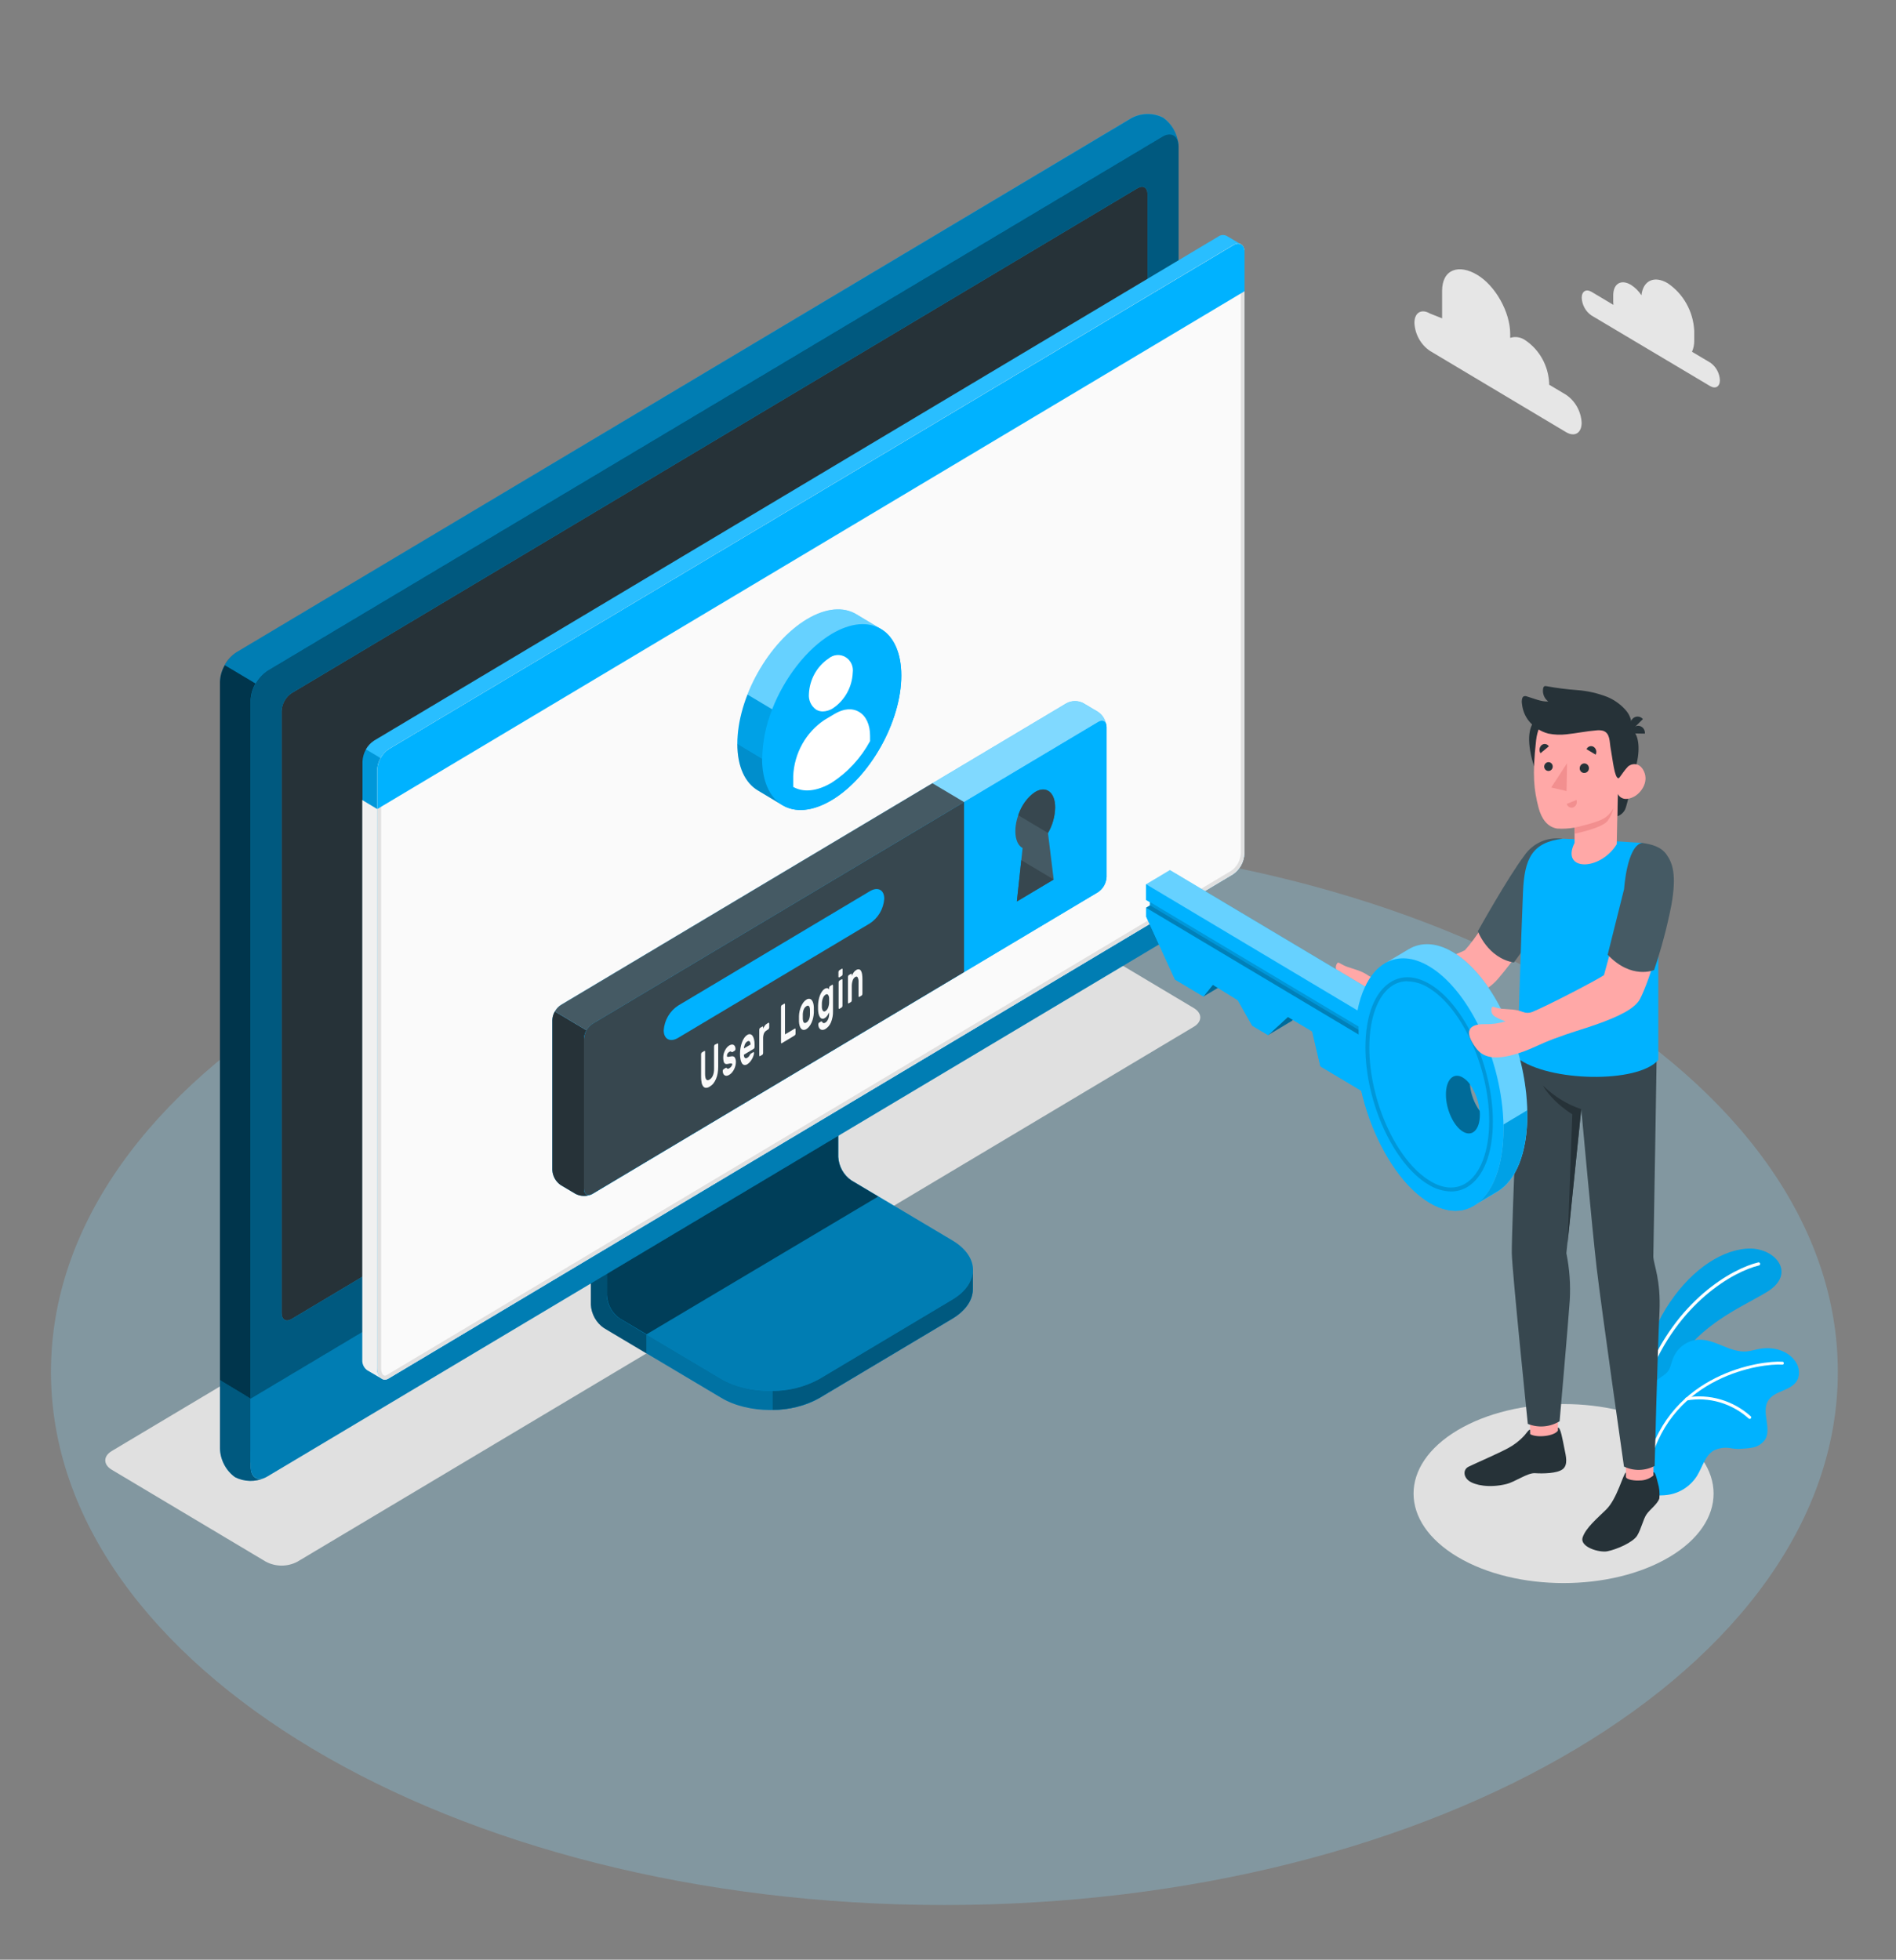 <svg width="628" height="649" viewBox="0 0 628 649" fill="none" xmlns="http://www.w3.org/2000/svg">
<rect x="0" y="0" width="628" height="649" fill="#808080" stroke="none"/>
<path d="M312.807 630.893C476.242 630.893 608.733 551.841 608.733 454.326C608.733 356.811 476.242 277.759 312.807 277.759C149.371 277.759 16.881 356.811 16.881 454.326C16.881 551.841 149.371 630.893 312.807 630.893Z" fill="#89D3F3" fill-opacity="0.28"/>
<path d="M482.756 515.592C463.351 504.013 463.351 485.244 482.756 473.666C502.161 462.088 533.624 462.088 553.029 473.666C572.434 485.244 572.434 504.013 553.029 515.592C533.624 527.17 502.161 527.17 482.756 515.592Z" fill="#E0E0E0"/>
<path d="M88.071 517.201L37.027 486.75C34.151 485.037 34.151 482.246 37.027 480.533L333.933 303.382C335.546 302.537 337.33 302.096 339.139 302.096C340.948 302.096 342.731 302.537 344.345 303.382L395.401 333.833C398.277 335.546 398.277 338.337 395.401 340.05L98.495 517.201C96.88 518.046 95.094 518.487 93.283 518.487C91.472 518.487 89.686 518.046 88.071 517.201Z" fill="#E0E0E0"/>
<path d="M271.547 462.919L315.432 436.699C319.953 433.999 322.214 430.469 322.214 426.925C322.214 423.382 322.214 420.617 322.214 420.617L276.697 394.086C275.425 393.236 274.367 392.087 273.607 390.734C272.847 389.38 272.408 387.86 272.326 386.298V330.367L195.71 376.134V432.039C195.798 433.6 196.24 435.118 196.999 436.471C197.758 437.823 198.814 438.973 200.081 439.827L238.816 462.88C247.834 468.318 262.504 468.318 271.547 462.919Z" fill="#00B2FF"/>
<g opacity="0.6">
<path opacity="0.6" d="M271.547 462.919L315.432 436.699C319.953 433.999 322.214 430.469 322.214 426.925C322.214 423.382 322.214 420.617 322.214 420.617L276.697 394.086C275.425 393.236 274.367 392.087 273.607 390.734C272.847 389.38 272.408 387.86 272.326 386.298V330.367L195.71 376.134V432.039C195.798 433.6 196.24 435.118 196.999 436.471C197.758 437.823 198.814 438.973 200.081 439.827L238.816 462.88C247.834 468.318 262.504 468.318 271.547 462.919Z" fill="black"/>
</g>
<path opacity="0.3" d="M214.085 441.943V448.225L200.043 439.853C198.776 439 197.721 437.85 196.964 436.497C196.207 435.144 195.769 433.626 195.685 432.065V376.134L210.28 367.425C210.581 371.254 210.908 375.213 211.222 379.107L200.96 385.207V428.885C201.041 430.448 201.48 431.968 202.24 433.322C202.999 434.676 204.059 435.824 205.331 436.673L214.085 441.943Z" fill="black"/>
<path d="M200.96 428.898C201.046 430.46 201.487 431.978 202.246 433.331C203.005 434.684 204.062 435.833 205.331 436.686L238.766 456.597C247.809 461.984 262.479 461.997 271.535 456.597L315.495 430.378C324.55 424.978 324.55 416.23 315.495 410.83L282.035 390.919C280.769 390.064 279.715 388.913 278.958 387.561C278.201 386.208 277.762 384.691 277.676 383.131V339.44L201.06 385.207L200.96 428.898Z" fill="#00B2FF"/>
<path opacity="0.3" d="M200.96 428.898C201.046 430.46 201.487 431.978 202.246 433.331C203.005 434.684 204.062 435.833 205.331 436.686L238.766 456.597C247.809 461.984 262.479 461.997 271.535 456.597L315.495 430.378C324.55 424.978 324.55 416.23 315.495 410.83L282.035 390.919C280.769 390.064 279.715 388.913 278.958 387.561C278.201 386.208 277.762 384.691 277.676 383.131V339.44L201.06 385.207L200.96 428.898Z" fill="black"/>
<path opacity="0.5" d="M290.89 396.253L281.985 390.945C280.719 390.09 279.665 388.939 278.908 387.587C278.151 386.234 277.712 384.717 277.626 383.157V339.44L201.01 385.207V428.898C201.097 430.46 201.537 431.978 202.296 433.331C203.056 434.684 204.112 435.833 205.381 436.686L214.173 441.878L290.89 396.253Z" fill="black"/>
<path d="M322.227 420.63V426.938C322.227 430.482 319.953 433.999 315.444 436.712L271.484 462.919C266.674 465.572 261.3 466.951 255.847 466.929V460.647C261.3 460.668 266.674 459.29 271.484 456.636L315.444 430.404C319.953 427.717 322.227 424.173 322.227 420.63Z" fill="#00B2FF"/>
<path opacity="0.5" d="M322.227 420.63V426.938C322.227 430.482 319.953 433.999 315.444 436.712L271.484 462.919C266.674 465.572 261.3 466.951 255.847 466.929V460.647C261.3 460.668 266.674 459.29 271.484 456.636L315.444 430.404C319.953 427.717 322.227 424.173 322.227 420.63Z" fill="black"/>
<path d="M77.872 483.193C79.528 484.02 81.349 484.433 83.188 484.399C85.028 484.366 86.833 483.886 88.46 482.999L384.876 306.146C386.465 305.075 387.788 303.632 388.737 301.934C389.687 300.236 390.235 298.33 390.34 296.372V48.558C390.283 46.653 389.791 44.789 388.905 43.117C388.019 41.446 386.763 40.015 385.24 38.94C383.586 38.112 381.766 37.7 379.928 37.736C378.091 37.772 376.287 38.256 374.665 39.148L78.249 216.052C76.665 217.13 75.35 218.58 74.411 220.283C73.473 221.986 72.937 223.894 72.848 225.852V473.627C72.904 475.517 73.388 477.366 74.26 479.027C75.132 480.689 76.37 482.115 77.872 483.193Z" fill="#00B2FF"/>
<path d="M88.498 482.986L384.914 306.133C386.505 305.064 387.83 303.622 388.779 301.923C389.729 300.224 390.276 298.318 390.377 296.359V48.558C390.377 44.963 387.928 43.496 384.914 45.3L88.498 222.153C86.908 223.223 85.584 224.666 84.635 226.364C83.686 228.063 83.137 229.968 83.034 231.927V479.728C83.034 483.323 85.483 484.79 88.498 482.986Z" fill="#00B2FF"/>
<path opacity="0.5" d="M88.498 482.986L384.914 306.133C386.505 305.064 387.83 303.622 388.779 301.923C389.729 300.224 390.276 298.318 390.377 296.359V48.558C390.377 44.963 387.928 43.496 384.914 45.3L88.498 222.153C86.908 223.223 85.584 224.666 84.635 226.364C83.686 228.063 83.137 229.968 83.034 231.927V479.728C83.034 483.323 85.483 484.79 88.498 482.986Z" fill="black"/>
<path d="M87.694 489.424C86.139 490.125 84.457 490.47 82.761 490.434C81.065 490.398 79.397 489.982 77.872 489.216C76.366 488.135 75.127 486.704 74.254 485.038C73.382 483.372 72.9 481.518 72.848 479.624V457.065L83.084 463.191V485.75C83.022 489.034 85.044 490.527 87.694 489.424Z" fill="#00B2FF"/>
<path opacity="0.5" d="M87.694 489.424C86.139 490.125 84.457 490.47 82.761 490.434C81.065 490.398 79.397 489.982 77.872 489.216C76.366 488.135 75.127 486.704 74.254 485.038C73.382 483.372 72.9 481.518 72.848 479.624V457.065L83.084 463.191V485.75C83.022 489.034 85.044 490.527 87.694 489.424Z" fill="black"/>
<path d="M83.022 463.191V485.751C83.022 489.346 85.534 490.8 88.485 489.008L384.901 312.156C386.484 311.09 387.803 309.655 388.752 307.966C389.7 306.278 390.253 304.383 390.365 302.434V279.771L83.022 463.191Z" fill="#00B2FF"/>
<path opacity="0.3" d="M83.034 463.139V485.751C83.034 489.346 85.546 490.8 88.498 489.008L384.914 312.156C386.494 311.088 387.811 309.653 388.757 307.964C389.704 306.276 390.254 304.382 390.365 302.434V279.771L83.034 463.139Z" fill="black"/>
<path d="M93.27 434.83V235.444C93.329 234.27 93.655 233.126 94.223 232.106C94.79 231.087 95.583 230.22 96.536 229.577L376.8 62.304C378.609 61.227 380.078 62.096 380.078 64.251V263.741C380.017 264.916 379.689 266.06 379.119 267.08C378.549 268.099 377.755 268.965 376.8 269.608L96.549 436.842C94.74 437.919 93.27 437.037 93.27 434.83Z" fill="#00B2FF"/>
<path d="M93.27 434.83V235.444C93.329 234.27 93.655 233.126 94.223 232.106C94.79 231.087 95.583 230.22 96.536 229.577L376.8 62.304C378.609 61.227 380.078 62.096 380.078 64.251V263.741C380.017 264.916 379.689 266.06 379.119 267.08C378.549 268.099 377.755 268.965 376.8 269.608L96.549 436.842C94.74 437.919 93.27 437.037 93.27 434.83Z" fill="#263238"/>
<path d="M236.693 378.665C235.201 379.668 233.959 381.021 233.069 382.613C232.179 384.206 231.664 385.993 231.569 387.829C231.569 391.204 233.867 392.58 236.693 390.893C238.187 389.889 239.429 388.534 240.32 386.939C241.211 385.344 241.724 383.555 241.818 381.716C241.818 378.341 239.519 376.978 236.693 378.665Z" fill="#00B2FF"/>
<path opacity="0.7" d="M84.642 226.345C83.668 228.036 83.112 229.948 83.022 231.914V463.191L72.848 457.065V225.852C72.914 223.88 73.467 221.959 74.456 220.271L84.642 226.345Z" fill="black"/>
<path opacity="0.3" d="M390.314 47.623C389.925 44.716 387.652 43.729 384.901 45.3L88.485 222.152C86.878 223.191 85.551 224.634 84.629 226.345L74.38 220.231C75.308 218.52 76.639 217.079 78.249 216.039L374.665 39.199C376.289 38.307 378.095 37.824 379.935 37.788C381.774 37.751 383.596 38.164 385.253 38.992C386.645 39.972 387.818 41.25 388.691 42.739C389.564 44.228 390.118 45.894 390.314 47.623Z" fill="black"/>
<path d="M406.303 78.126C405.863 77.898 405.371 77.798 404.88 77.837C404.388 77.876 403.917 78.052 403.515 78.347L123.829 245.322C122.725 246.076 121.809 247.089 121.155 248.277C120.5 249.465 120.125 250.796 120.061 252.162V450.328C120.022 450.997 120.15 451.665 120.434 452.268C120.718 452.87 121.148 453.387 121.681 453.768C122.297 454.118 125.587 456.091 126.567 456.636C126.914 456.819 127.301 456.903 127.689 456.88C128.078 456.857 128.453 456.728 128.778 456.506L408.401 289.532C409.505 288.777 410.421 287.765 411.075 286.576C411.73 285.388 412.105 284.057 412.169 282.691V83.5C412.225 82.997 412.144 82.487 411.936 82.029C411.727 81.57 411.399 81.181 410.988 80.904C410.36 80.476 407.007 78.555 406.303 78.126Z" fill="#00B2FF"/>
<path d="M128.715 248.126L408.414 81.216C410.524 79.918 412.182 80.982 412.182 83.5V282.691C412.117 284.057 411.743 285.388 411.088 286.577C410.433 287.765 409.517 288.777 408.414 289.532L128.715 456.506C126.605 457.804 124.947 455.715 124.947 453.197V254.966C125.013 253.601 125.389 252.27 126.043 251.082C126.698 249.894 127.613 248.882 128.715 248.126Z" fill="#FAFAFA"/>
<path d="M410.122 81.969C410.863 81.969 410.976 82.929 410.976 83.5V282.691C410.908 283.835 410.584 284.947 410.028 285.938C409.472 286.929 408.7 287.773 407.773 288.403L128.112 455.377C127.924 455.503 127.708 455.575 127.484 455.585C126.781 455.585 126.228 454.469 126.228 453.197V254.966C126.289 253.823 126.604 252.709 127.148 251.712C127.693 250.715 128.452 249.861 129.368 249.216L409.042 82.332C409.365 82.116 409.737 81.991 410.122 81.969ZM410.122 80.671C409.516 80.697 408.928 80.885 408.414 81.216L128.715 248.126C127.613 248.882 126.698 249.894 126.043 251.082C125.389 252.271 125.013 253.601 124.947 254.966V453.197C124.947 455.196 126.027 456.883 127.459 456.883C127.903 456.874 128.336 456.744 128.715 456.507L408.401 289.532C409.505 288.777 410.421 287.765 411.075 286.577C411.73 285.388 412.105 284.057 412.169 282.691V83.5C412.169 81.709 411.315 80.671 410.059 80.671H410.122Z" fill="#E0E0E0"/>
<path d="M121.606 453.768C122.021 453.988 124.997 455.741 126.303 456.52C125.834 456.117 125.463 455.608 125.219 455.031C124.974 454.454 124.864 453.826 124.897 453.197V267.907L119.998 264.948V450.328C119.958 450.996 120.084 451.663 120.366 452.266C120.648 452.868 121.075 453.385 121.606 453.768Z" fill="#F0F0F0"/>
<path d="M412.232 83.461C412.232 80.969 410.511 79.957 408.464 81.216L128.715 248.126C127.613 248.882 126.698 249.894 126.043 251.082C125.389 252.27 125.013 253.601 124.947 254.966V267.946L412.232 96.441V83.461Z" fill="#00B2FF"/>
<g opacity="0.4">
<path opacity="0.4" d="M408.414 81.216L128.715 248.113C127.593 248.844 126.668 249.858 126.027 251.059L121.167 248.139C121.806 246.98 122.723 246.01 123.829 245.322L403.515 78.347C403.916 78.05 404.387 77.871 404.878 77.83C405.369 77.789 405.862 77.887 406.304 78.114C406.982 78.555 410.16 80.411 410.976 80.865C410.554 80.704 410.099 80.651 409.653 80.712C409.206 80.773 408.781 80.946 408.414 81.216Z" fill="white"/>
</g>
<path opacity="0.15" d="M119.998 264.961V252.098C120.05 250.696 120.452 249.332 121.166 248.139L126.04 251.046C125.336 252.219 124.942 253.561 124.897 254.94V267.92L119.998 264.961Z" fill="black"/>
<path d="M353.25 232.887L185.737 332.833C184.923 333.379 184.245 334.117 183.758 334.985C183.271 335.853 182.99 336.828 182.937 337.83V387.466C182.99 388.468 183.271 389.443 183.758 390.311C184.245 391.18 184.923 391.917 185.737 392.463L190.623 395.371C191.492 395.825 192.451 396.061 193.424 396.061C194.397 396.061 195.357 395.825 196.225 395.371L363.713 295.425C364.527 294.876 365.206 294.136 365.692 293.265C366.179 292.395 366.46 291.418 366.513 290.414V240.766C366.46 239.764 366.179 238.789 365.692 237.921C365.205 237.052 364.527 236.315 363.713 235.769L358.814 232.861C357.95 232.415 356.996 232.184 356.029 232.189C355.063 232.193 354.111 232.433 353.25 232.887Z" fill="#00B2FF"/>
<path opacity="0.5" d="M366.513 240.325C366.312 238.832 365.144 238.287 363.738 239.13L196.225 339.076C195.399 339.607 194.72 340.349 194.253 341.231L183.765 334.975C184.235 334.107 184.909 333.375 185.725 332.846L353.25 232.9C354.116 232.445 355.073 232.208 356.045 232.208C357.016 232.208 357.973 232.445 358.839 232.9L363.738 235.808C364.484 236.313 365.118 236.978 365.597 237.757C366.076 238.536 366.388 239.411 366.513 240.325Z" fill="white"/>
<path d="M195.748 395.617C194.928 395.951 194.048 396.103 193.168 396.063C192.287 396.023 191.424 395.791 190.636 395.384L185.737 392.476C184.924 391.928 184.247 391.191 183.76 390.323C183.274 389.455 182.992 388.48 182.937 387.479V337.843C182.974 336.83 183.259 335.843 183.765 334.975L194.253 341.231C193.743 342.089 193.458 343.068 193.424 344.074V393.722C193.424 395.371 194.429 396.137 195.748 395.617Z" fill="#263238"/>
<path d="M196.225 339.076L363.738 239.13C365.283 238.209 366.539 238.949 366.539 240.792V290.44C366.485 291.444 366.204 292.421 365.717 293.291C365.231 294.162 364.553 294.902 363.738 295.451L196.25 395.397C194.705 396.318 193.449 395.565 193.449 393.722V344.087C193.5 343.085 193.777 342.11 194.259 341.24C194.741 340.369 195.415 339.628 196.225 339.076Z" fill="#00B2FF"/>
<path d="M308.838 259.392L185.75 332.846C184.934 333.375 184.261 334.107 183.791 334.975L194.278 341.231C194.745 340.349 195.424 339.607 196.25 339.076L319.338 265.636L308.838 259.392Z" fill="#455A64"/>
<path d="M319.313 265.636L196.225 339.076C195.41 339.626 194.732 340.365 194.245 341.236C193.759 342.106 193.477 343.083 193.424 344.087V393.709C193.424 395.552 194.68 396.305 196.225 395.384L319.313 321.943V265.636Z" fill="#37474F"/>
<path d="M224.611 333.028L288.127 295.139C290.752 293.569 292.887 294.685 292.887 297.631C292.769 299.286 292.276 300.889 291.447 302.31C290.617 303.731 289.476 304.929 288.114 305.809L224.611 343.71C221.986 345.281 219.838 344.165 219.838 341.218C219.956 339.562 220.45 337.958 221.279 336.535C222.108 335.112 223.249 333.911 224.611 333.028Z" fill="#00B2FF"/>
<path d="M237.623 345.579C237.635 345.566 237.649 345.555 237.665 345.547C237.682 345.539 237.699 345.536 237.717 345.536C237.735 345.536 237.752 345.539 237.769 345.547C237.785 345.555 237.799 345.566 237.811 345.579C237.867 345.668 237.894 345.773 237.887 345.878V353.264C237.887 353.977 237.829 354.689 237.711 355.392C237.607 356.035 237.43 356.662 237.183 357.261C236.958 357.81 236.662 358.326 236.304 358.793C235.951 359.227 235.525 359.591 235.048 359.87C234.674 360.122 234.238 360.257 233.792 360.26C233.622 360.246 233.456 360.196 233.304 360.113C233.153 360.031 233.02 359.917 232.913 359.78C232.637 359.398 232.456 358.952 232.385 358.482C232.265 357.853 232.21 357.214 232.222 356.573V349.175C232.222 349.045 232.247 348.917 232.297 348.798C232.328 348.691 232.395 348.599 232.486 348.539L233.277 348.059C233.303 348.034 233.336 348.02 233.371 348.02C233.406 348.02 233.44 348.034 233.465 348.059C233.523 348.146 233.55 348.252 233.541 348.357V355.652C233.531 356.053 233.569 356.454 233.654 356.846C233.688 357.097 233.793 357.331 233.955 357.521C234.012 357.591 234.083 357.646 234.164 357.682C234.245 357.718 234.332 357.734 234.42 357.729C234.635 357.714 234.842 357.643 235.023 357.521C235.246 357.383 235.449 357.213 235.626 357.015C235.822 356.781 235.983 356.519 236.103 356.236C236.245 355.903 236.35 355.555 236.417 355.198C236.49 354.769 236.524 354.335 236.517 353.9V346.592C236.521 346.461 236.551 346.333 236.605 346.215C236.636 346.108 236.703 346.016 236.794 345.956L237.623 345.579Z" fill="#FAFAFA"/>
<path d="M242.546 352.563C242.553 352.467 242.531 352.372 242.484 352.29C242.454 352.256 242.417 352.23 242.375 352.215C242.333 352.199 242.289 352.194 242.245 352.199C242.091 352.178 241.934 352.178 241.78 352.199L241.052 352.342C240.817 352.402 240.571 352.402 240.336 352.342C240.151 352.281 239.992 352.157 239.884 351.992C239.761 351.781 239.68 351.547 239.645 351.304C239.523 350.608 239.523 349.896 239.645 349.201C239.739 348.802 239.874 348.415 240.047 348.046C240.219 347.677 240.43 347.329 240.675 347.007C240.913 346.701 241.202 346.441 241.529 346.241C241.793 346.075 242.089 345.969 242.396 345.93C242.618 345.906 242.843 345.956 243.036 346.073C243.22 346.189 243.365 346.361 243.451 346.566C243.552 346.808 243.607 347.068 243.614 347.332C243.627 347.462 243.601 347.594 243.539 347.708C243.508 347.815 243.441 347.907 243.35 347.968L242.597 348.422C242.562 348.443 242.523 348.453 242.484 348.453C242.444 348.453 242.405 348.443 242.371 348.422L242.207 348.292C242.142 348.239 242.064 348.208 241.981 348.201C241.82 348.22 241.665 348.278 241.529 348.37C241.332 348.493 241.157 348.651 241.014 348.837C240.862 349.042 240.782 349.294 240.788 349.551C240.77 349.65 240.77 349.751 240.788 349.85C240.812 349.886 240.844 349.917 240.881 349.94C240.918 349.962 240.959 349.976 241.002 349.98C241.139 350.003 241.279 350.003 241.416 349.98L242.119 349.85C242.71 349.733 243.112 349.85 243.375 350.187C243.653 350.668 243.78 351.226 243.74 351.784C243.736 352.17 243.686 352.553 243.589 352.926C243.49 353.331 243.346 353.723 243.162 354.094C242.977 354.479 242.745 354.836 242.471 355.159C242.211 355.474 241.901 355.742 241.554 355.95C241.278 356.133 240.964 356.244 240.637 356.275C240.401 356.284 240.168 356.215 239.972 356.08C239.778 355.943 239.629 355.749 239.545 355.522C239.443 355.276 239.392 355.011 239.394 354.743C239.382 354.609 239.408 354.473 239.469 354.354C239.5 354.247 239.567 354.155 239.658 354.094L240.411 353.64C240.512 353.64 240.587 353.575 240.637 353.64L240.801 353.822C240.834 353.86 240.874 353.892 240.92 353.914C240.965 353.936 241.014 353.949 241.064 353.952C241.241 353.952 241.413 353.893 241.554 353.783C241.781 353.65 241.985 353.479 242.157 353.277C242.243 353.17 242.314 353.052 242.371 352.926C242.459 352.823 242.52 352.698 242.546 352.563Z" fill="#FAFAFA"/>
<path d="M245.109 349.045C245.106 348.371 245.161 347.698 245.272 347.033C245.377 346.408 245.541 345.795 245.762 345.203C245.946 344.673 246.2 344.17 246.515 343.71C246.779 343.315 247.121 342.983 247.52 342.737C247.811 342.535 248.166 342.456 248.512 342.516C248.819 342.59 249.088 342.78 249.266 343.048C249.502 343.4 249.669 343.798 249.756 344.217C249.876 344.761 249.935 345.319 249.932 345.878V346.683C249.936 346.818 249.905 346.952 249.844 347.072C249.813 347.179 249.746 347.271 249.655 347.332L246.39 349.292C246.382 349.52 246.412 349.748 246.478 349.967C246.526 350.114 246.613 350.244 246.729 350.343C246.832 350.428 246.962 350.469 247.093 350.46C247.245 350.441 247.391 350.388 247.52 350.304C247.71 350.198 247.88 350.057 248.022 349.889C248.151 349.739 248.261 349.574 248.349 349.396C248.403 349.293 248.461 349.193 248.525 349.097C248.579 349.031 248.642 348.974 248.713 348.928L249.492 348.461C249.519 348.439 249.552 348.427 249.586 348.427C249.62 348.427 249.654 348.439 249.68 348.461C249.713 348.502 249.737 348.55 249.75 348.602C249.763 348.653 249.765 348.707 249.756 348.76C249.742 349.013 249.691 349.262 249.605 349.499C249.497 349.859 249.354 350.207 249.178 350.538C248.981 350.918 248.746 351.275 248.475 351.602C248.204 351.937 247.882 352.222 247.52 352.446C247.223 352.647 246.868 352.734 246.515 352.692C246.206 352.616 245.937 352.421 245.762 352.147C245.514 351.754 245.348 351.312 245.272 350.849C245.158 350.255 245.103 349.651 245.109 349.045ZM247.52 344.904C247.327 345.012 247.16 345.163 247.03 345.346C246.891 345.528 246.777 345.728 246.691 345.943C246.603 346.157 246.532 346.379 246.478 346.605C246.433 346.81 246.404 347.018 246.39 347.228L248.6 345.93C248.587 345.751 248.562 345.573 248.525 345.398C248.506 345.241 248.445 345.093 248.349 344.969C248.311 344.913 248.263 344.866 248.207 344.83C248.151 344.794 248.088 344.771 248.022 344.762C247.844 344.746 247.666 344.797 247.52 344.904Z" fill="#FAFAFA"/>
<path d="M253.875 341.283C253.495 341.508 253.195 341.854 253.021 342.27C252.826 342.817 252.736 343.399 252.758 343.983V348.669C252.759 348.803 252.734 348.935 252.682 349.058C252.651 349.165 252.585 349.257 252.494 349.318L251.753 349.759C251.741 349.773 251.726 349.784 251.71 349.791C251.694 349.799 251.676 349.803 251.659 349.803C251.641 349.803 251.623 349.799 251.607 349.791C251.591 349.784 251.576 349.773 251.564 349.759C251.508 349.671 251.482 349.566 251.489 349.46V341.062C251.49 340.929 251.515 340.797 251.564 340.673C251.599 340.568 251.665 340.478 251.753 340.413L252.494 339.972C252.519 339.947 252.553 339.934 252.588 339.934C252.623 339.934 252.657 339.947 252.682 339.972C252.74 340.054 252.767 340.156 252.758 340.258V340.673C252.907 340.325 253.092 339.994 253.31 339.687C253.509 339.402 253.766 339.167 254.064 338.999L254.516 338.726C254.539 338.702 254.571 338.689 254.604 338.689C254.637 338.689 254.668 338.702 254.692 338.726C254.752 338.813 254.783 338.918 254.78 339.025V340.206C254.778 340.341 254.748 340.473 254.692 340.595C254.66 340.698 254.599 340.789 254.516 340.855L253.875 341.283Z" fill="#FAFAFA"/>
<path d="M263.245 340.66C263.257 340.646 263.271 340.635 263.288 340.628C263.304 340.62 263.321 340.616 263.339 340.616C263.357 340.616 263.375 340.62 263.391 340.628C263.407 340.635 263.422 340.646 263.433 340.66C263.49 340.748 263.516 340.853 263.509 340.959V342.257C263.508 342.39 263.483 342.522 263.433 342.646C263.39 342.742 263.326 342.827 263.245 342.893L258.95 345.489C258.924 345.513 258.89 345.527 258.855 345.527C258.82 345.527 258.787 345.513 258.761 345.489C258.705 345.405 258.678 345.304 258.686 345.203V333.521C258.686 333.387 258.712 333.255 258.761 333.132C258.796 333.03 258.862 332.944 258.95 332.885L259.741 332.405C259.766 332.38 259.8 332.366 259.835 332.366C259.87 332.366 259.904 332.38 259.929 332.405C259.985 332.488 260.012 332.589 260.005 332.69V342.568L263.245 340.66Z" fill="#FAFAFA"/>
<path d="M267.101 331.055C267.384 330.853 267.725 330.756 268.068 330.782C268.362 330.806 268.637 330.946 268.834 331.172C269.069 331.45 269.24 331.778 269.337 332.132C269.471 332.592 269.547 333.067 269.563 333.547C269.563 333.651 269.563 333.794 269.563 333.962V334.962C269.563 335.118 269.563 335.26 269.563 335.377C269.538 335.941 269.462 336.502 269.337 337.052C269.221 337.587 269.052 338.109 268.834 338.609C268.635 339.075 268.378 339.511 268.068 339.907C267.803 340.266 267.475 340.57 267.101 340.803C266.811 340.998 266.468 341.093 266.122 341.075C265.831 341.049 265.562 340.91 265.368 340.686C265.127 340.418 264.954 340.092 264.865 339.738C264.731 339.279 264.655 338.803 264.639 338.324C264.639 338.22 264.639 338.09 264.639 337.921V336.922C264.639 336.753 264.639 336.61 264.639 336.506C264.654 335.938 264.726 335.372 264.853 334.819C264.975 334.28 265.148 333.754 265.368 333.248C265.567 332.786 265.82 332.35 266.122 331.95C266.388 331.588 266.721 331.284 267.101 331.055ZM268.282 334.404C268.281 334.116 268.235 333.831 268.144 333.56C268.097 333.395 268 333.249 267.867 333.145C267.76 333.07 267.631 333.038 267.503 333.054C267.36 333.082 267.223 333.139 267.101 333.223C266.954 333.306 266.818 333.411 266.699 333.534C266.555 333.689 266.433 333.864 266.335 334.053C266.209 334.289 266.116 334.543 266.059 334.806C265.976 335.138 265.926 335.477 265.908 335.819C265.908 335.922 265.908 336.039 265.908 336.182V337.104C265.908 337.246 265.908 337.363 265.908 337.441C265.92 337.728 265.97 338.012 266.059 338.285C266.105 338.451 266.202 338.596 266.335 338.7C266.387 338.738 266.447 338.765 266.509 338.778C266.572 338.792 266.637 338.792 266.699 338.778C266.842 338.753 266.978 338.7 267.101 338.622C267.247 338.535 267.382 338.431 267.503 338.311C267.643 338.153 267.765 337.978 267.867 337.791C267.988 337.553 268.081 337.3 268.144 337.039C268.226 336.707 268.272 336.368 268.282 336.026C268.289 335.905 268.289 335.784 268.282 335.663V334.754C268.289 334.637 268.289 334.52 268.282 334.404Z" fill="#FAFAFA"/>
<path d="M273.406 338.648C273.567 338.547 273.711 338.42 273.833 338.272C273.985 338.089 274.115 337.888 274.223 337.675C274.347 337.414 274.444 337.14 274.512 336.857C274.589 336.539 274.627 336.212 274.625 335.883V335.221C274.625 335.351 274.499 335.507 274.411 335.689C274.325 335.879 274.224 336.061 274.11 336.234C273.978 336.416 273.836 336.59 273.683 336.753C273.525 336.924 273.343 337.068 273.142 337.181C273.013 337.272 272.868 337.335 272.715 337.367C272.561 337.398 272.404 337.397 272.251 337.363C271.972 337.273 271.732 337.085 271.572 336.831C271.368 336.496 271.219 336.127 271.133 335.741C271.026 335.25 270.967 334.75 270.957 334.248C270.957 334.079 270.957 333.872 270.957 333.625C270.957 333.378 270.957 333.171 270.957 332.989C270.973 332.418 271.032 331.85 271.133 331.289C271.236 330.736 271.383 330.193 271.572 329.666C271.75 329.208 271.978 328.773 272.251 328.368C272.482 328.01 272.787 327.709 273.142 327.485C273.31 327.382 273.492 327.307 273.683 327.265C273.824 327.238 273.968 327.238 274.11 327.265C274.221 327.297 274.324 327.355 274.411 327.433C274.491 327.497 274.563 327.571 274.625 327.654V327.239C274.625 327.105 274.651 326.973 274.7 326.849C274.735 326.748 274.801 326.662 274.888 326.603L275.629 326.148C275.655 326.124 275.689 326.11 275.724 326.11C275.759 326.11 275.792 326.124 275.818 326.148C275.878 326.235 275.909 326.34 275.906 326.447V334.884C275.94 336.148 275.713 337.404 275.24 338.57C274.869 339.487 274.227 340.26 273.406 340.777C273.126 340.957 272.806 341.059 272.477 341.075C272.216 341.092 271.957 341.024 271.736 340.881C271.523 340.716 271.351 340.503 271.233 340.258C271.111 339.962 271.043 339.645 271.032 339.323C271.021 339.189 271.047 339.053 271.108 338.934C271.139 338.827 271.205 338.735 271.296 338.674L271.962 338.285C271.977 338.268 271.996 338.254 272.016 338.245C272.037 338.236 272.059 338.231 272.081 338.231C272.104 338.231 272.126 338.236 272.146 338.245C272.167 338.254 272.185 338.268 272.2 338.285C272.262 338.352 272.317 338.426 272.364 338.505C272.44 338.645 272.567 338.747 272.715 338.791C272.866 338.908 273.092 338.778 273.406 338.648ZM272.226 332.353C272.226 332.699 272.226 333.036 272.226 333.365C272.19 333.884 272.332 334.399 272.628 334.819C272.739 334.919 272.882 334.973 273.029 334.973C273.177 334.973 273.32 334.919 273.431 334.819C273.796 334.574 274.08 334.221 274.248 333.807C274.476 333.265 274.604 332.684 274.625 332.093C274.625 331.899 274.625 331.665 274.625 331.392C274.625 331.12 274.625 330.886 274.625 330.717C274.65 330.252 274.517 329.793 274.248 329.419C274.136 329.314 273.991 329.255 273.84 329.255C273.688 329.255 273.543 329.314 273.431 329.419C273.074 329.663 272.794 330.011 272.628 330.419C272.37 331.029 272.233 331.687 272.226 332.353Z" fill="#FAFAFA"/>
<path d="M278.832 320.827C278.857 320.805 278.888 320.794 278.92 320.794C278.952 320.794 278.983 320.805 279.008 320.827C279.074 320.911 279.105 321.018 279.096 321.125V322.54C279.097 322.675 279.067 322.809 279.008 322.929C278.973 323.027 278.912 323.112 278.832 323.176L277.991 323.682C277.979 323.696 277.964 323.707 277.948 323.715C277.932 323.722 277.914 323.726 277.896 323.726C277.879 323.726 277.861 323.722 277.845 323.715C277.828 323.707 277.814 323.696 277.802 323.682C277.769 323.643 277.745 323.598 277.73 323.549C277.714 323.5 277.709 323.448 277.714 323.397V321.982C277.713 321.847 277.744 321.713 277.802 321.592C277.837 321.491 277.903 321.405 277.991 321.346L278.832 320.827ZM279.046 333.015C279.046 333.144 279.02 333.272 278.97 333.391C278.93 333.493 278.865 333.583 278.782 333.651L278.028 334.092C278.018 334.106 278.004 334.117 277.989 334.124C277.974 334.132 277.957 334.135 277.94 334.135C277.923 334.135 277.907 334.132 277.892 334.124C277.876 334.117 277.863 334.106 277.852 334.092C277.787 334.008 277.755 333.901 277.765 333.794V325.396C277.764 325.26 277.794 325.127 277.852 325.006C277.888 324.905 277.949 324.816 278.028 324.747L278.782 324.305C278.807 324.281 278.841 324.267 278.876 324.267C278.911 324.267 278.945 324.281 278.97 324.305C279.026 324.389 279.053 324.489 279.046 324.591V333.015Z" fill="#FAFAFA"/>
<path d="M285.652 329.056C285.652 329.189 285.626 329.322 285.577 329.445C285.542 329.547 285.476 329.633 285.389 329.692L284.635 330.146C284.611 330.17 284.58 330.183 284.547 330.183C284.514 330.183 284.483 330.17 284.459 330.146C284.393 330.062 284.362 329.955 284.371 329.848V325.279C284.41 324.739 284.315 324.199 284.095 323.708C283.919 323.384 283.643 323.332 283.253 323.565C282.865 323.835 282.577 324.233 282.437 324.695C282.227 325.307 282.125 325.953 282.135 326.603V331.185C282.135 331.318 282.109 331.45 282.06 331.574C282.029 331.681 281.963 331.773 281.872 331.834L281.131 332.275C281.119 332.289 281.104 332.3 281.088 332.307C281.072 332.315 281.054 332.319 281.036 332.319C281.019 332.319 281.001 332.315 280.985 332.307C280.969 332.3 280.954 332.289 280.942 332.275C280.884 332.193 280.857 332.091 280.867 331.989V323.591C280.865 323.457 280.891 323.325 280.942 323.202C280.973 323.095 281.04 323.003 281.131 322.942L281.872 322.501C281.884 322.487 281.898 322.476 281.914 322.469C281.93 322.461 281.948 322.457 281.966 322.457C281.984 322.457 282.001 322.461 282.018 322.469C282.034 322.476 282.048 322.487 282.06 322.501C282.116 322.589 282.143 322.694 282.135 322.8V323.202C282.301 322.806 282.503 322.428 282.738 322.073C282.945 321.745 283.225 321.473 283.555 321.281C283.841 321.065 284.196 320.972 284.547 321.021C284.686 321.057 284.816 321.124 284.929 321.215C285.041 321.307 285.134 321.422 285.2 321.553C285.382 321.905 285.502 322.287 285.552 322.683C285.619 323.199 285.652 323.719 285.652 324.24V329.056Z" fill="#FAFAFA"/>
<path d="M349.005 291.271L336.809 298.54L338.706 280.861C337.236 280.056 336.307 278.096 336.307 275.28C336.307 270.256 339.271 264.428 342.913 262.3C346.556 260.171 349.507 262.43 349.507 267.492C349.432 270.47 348.609 273.377 347.121 275.929L349.005 291.271Z" fill="#455A64"/>
<path d="M349.017 291.271L338.279 284.872L336.809 298.553L349.017 291.271Z" fill="#37474F"/>
<path d="M342.888 262.261C340.232 264.115 338.252 266.833 337.261 269.984L347.096 275.851C348.584 273.299 349.407 270.392 349.482 267.414C349.507 262.391 346.556 260.093 342.888 262.261Z" fill="#37474F"/>
<path d="M283.605 203.397C279.422 200.904 273.657 201.255 267.277 205.058C254.541 212.664 244.217 231.135 244.217 246.334C244.217 253.967 246.829 259.314 251.024 261.781L259.151 266.661C263.321 269.153 269.086 268.79 275.479 264.987C288.214 257.393 298.539 238.91 298.539 223.71C298.539 216.117 295.951 210.73 291.781 208.303" fill="#00B2FF"/>
<path d="M275.466 209.951C262.73 217.558 252.406 236.041 252.406 251.228C252.406 266.414 262.73 272.593 275.466 264.987C288.202 257.38 298.539 238.91 298.526 223.71C298.514 208.511 288.189 202.358 275.466 209.951Z" fill="#00B2FF"/>
<path d="M288.189 243.673V245.413C285.138 251.041 280.762 255.782 275.466 259.198C270.505 262.144 266.021 262.468 262.73 260.586V257.004C262.899 253.277 263.928 249.645 265.733 246.414C267.538 243.182 270.066 240.444 273.105 238.43L276.458 236.431C279.422 234.665 282.311 234.432 284.572 235.795C286.833 237.157 288.189 240.026 288.189 243.673Z" fill="#00B2FF"/>
<path opacity="0.4" d="M283.605 203.397L291.769 208.303C287.599 205.798 281.834 206.148 275.441 209.951C267.101 214.936 259.791 224.58 255.747 234.912L247.57 230.018C251.627 219.634 258.874 210.042 267.264 205.058C273.67 201.268 279.435 200.904 283.605 203.397Z" fill="white"/>
<path opacity="0.2" d="M258.862 266.466L251.037 261.781C246.842 259.314 244.229 253.993 244.229 246.334L252.406 251.241C252.456 258.639 254.868 263.909 258.862 266.466Z" fill="black"/>
<path opacity="0.1" d="M247.595 230.018L255.772 234.912C253.677 240.085 252.552 245.621 252.456 251.228L244.28 246.321C244.38 240.72 245.505 235.188 247.595 230.018Z" fill="black"/>
<path d="M272.552 235.613C271.773 235.622 271.006 235.416 270.329 235.016C269.514 234.454 268.86 233.675 268.438 232.761C268.016 231.847 267.84 230.832 267.93 229.824C268.037 227.459 268.69 225.155 269.835 223.104C270.98 221.054 272.584 219.317 274.512 218.038C275.286 217.399 276.229 217.016 277.217 216.94C278.206 216.864 279.193 217.098 280.051 217.611C280.908 218.125 281.596 218.893 282.024 219.817C282.452 220.741 282.6 221.776 282.45 222.789C282.341 225.153 281.687 227.456 280.542 229.507C279.397 231.557 277.795 233.294 275.868 234.575C274.871 235.218 273.727 235.576 272.552 235.613Z" fill="white"/>
<path d="M284.572 235.782C282.311 234.419 279.422 234.652 276.458 236.418L273.105 238.417C270.064 240.433 267.536 243.173 265.731 246.407C263.926 249.641 262.897 253.274 262.73 257.004V260.599C266.021 262.481 270.505 262.157 275.466 259.211C280.762 255.795 285.138 251.054 288.189 245.426V243.686C288.189 240.026 286.883 237.158 284.572 235.782Z" fill="white"/>
<path d="M542.78 460.336C542.78 460.336 544.451 445.175 551.748 433.402C559.045 421.629 569.068 414.296 578.426 413.53C587.783 412.764 595.344 421.668 585.334 427.808C575.323 433.947 557.538 440.152 549.349 462.997L542.78 460.336Z" fill="#00B2FF"/>
<path opacity="0.1" d="M542.78 460.336C542.78 460.336 544.451 445.175 551.748 433.402C559.045 421.629 569.068 414.296 578.426 413.53C587.783 412.764 595.344 421.668 585.334 427.808C575.323 433.947 557.538 440.152 549.349 462.997L542.78 460.336Z" fill="black"/>
<path d="M545.531 456.39H545.43C545.307 456.338 545.209 456.238 545.157 456.111C545.106 455.985 545.104 455.842 545.154 455.715C555.026 430.599 573.816 420.098 582.382 418.073C582.446 418.058 582.513 418.055 582.578 418.067C582.643 418.078 582.705 418.102 582.761 418.139C582.817 418.175 582.866 418.222 582.904 418.277C582.943 418.333 582.97 418.396 582.985 418.462C583 418.529 583.002 418.598 582.991 418.665C582.98 418.732 582.956 418.797 582.921 418.854C582.886 418.912 582.841 418.962 582.787 419.002C582.733 419.042 582.672 419.07 582.608 419.085C574.218 421.084 555.792 431.39 546.084 456.117C546.035 456.221 545.954 456.304 545.854 456.354C545.753 456.403 545.639 456.416 545.531 456.39Z" fill="white"/>
<path d="M595.495 456.688C594.653 458.661 592.568 459.7 590.634 460.505C588.7 461.309 586.59 462.179 585.535 464.048C583.424 467.812 586.891 473.134 584.63 476.781C584.098 477.516 583.427 478.131 582.659 478.591C581.891 479.05 581.04 479.344 580.159 479.455C578.714 479.728 577.245 479.728 575.788 479.858C575.09 479.848 574.394 479.792 573.703 479.689C571.673 479.221 569.551 479.453 567.662 480.351C564.76 482.038 563.894 485.816 562.11 488.736C561.02 490.456 559.584 491.912 557.9 493.005C556.216 494.098 554.323 494.803 552.351 495.07C551.095 495.239 548.583 495.486 547.327 494.72C547.229 494.67 547.136 494.609 547.051 494.538C546.862 494.33 546.636 494.058 546.536 493.915C546.529 493.885 546.529 493.854 546.536 493.824C546.021 491.864 546.862 489.839 546.9 487.814V487.451C546.812 485.102 546.749 482.765 546.699 480.429C546.59 476.102 546.548 471.776 546.573 467.449C546.573 464.645 546.272 461.582 547.427 458.947C548.683 456.039 551.849 455.975 553.042 453.132C553.519 451.99 553.77 450.783 554.235 449.627C554.953 447.948 556.104 446.504 557.561 445.454C559.018 444.403 560.726 443.786 562.499 443.669C568.013 443.384 572.949 447.992 578.463 447.563C579.883 447.447 581.277 446.992 582.683 446.733C587.142 445.863 592.304 447.174 594.816 451.081C595.368 451.886 595.718 452.819 595.836 453.797C595.955 454.775 595.837 455.768 595.495 456.688Z" fill="#00B2FF"/>
<path d="M545.983 484.829C545.864 484.793 545.764 484.71 545.703 484.599C545.642 484.487 545.625 484.356 545.656 484.232C553.268 454.715 583.337 450.484 590.408 450.977C590.47 450.98 590.531 450.997 590.587 451.025C590.643 451.053 590.693 451.092 590.734 451.141C590.775 451.189 590.806 451.245 590.826 451.307C590.845 451.368 590.853 451.432 590.847 451.496C590.835 451.623 590.775 451.739 590.682 451.821C590.588 451.903 590.468 451.945 590.345 451.938C583.45 451.431 554.009 455.598 546.561 484.492C546.526 484.614 546.446 484.718 546.338 484.781C546.23 484.844 546.103 484.861 545.983 484.829Z" fill="white"/>
<path d="M579.43 469.876C579.335 469.862 579.247 469.817 579.179 469.746C576.399 467.256 573.122 465.432 569.581 464.402C566.04 463.372 562.322 463.162 558.694 463.788C558.572 463.8 558.449 463.764 558.352 463.687C558.254 463.61 558.188 463.498 558.166 463.373C558.148 463.246 558.179 463.116 558.251 463.012C558.324 462.908 558.433 462.837 558.556 462.815C562.34 462.164 566.217 462.386 569.908 463.466C573.6 464.545 577.014 466.455 579.908 469.058C579.952 469.103 579.987 469.157 580.012 469.216C580.036 469.275 580.048 469.338 580.048 469.402C580.048 469.466 580.036 469.53 580.012 469.589C579.987 469.648 579.952 469.702 579.908 469.746C579.851 469.816 579.774 469.866 579.689 469.89C579.604 469.913 579.513 469.908 579.43 469.876Z" fill="white"/>
<path d="M473.663 103.84L477.657 105.424V96.338C477.657 89.121 483.221 87.394 489.262 91.003C495.316 94.611 500.215 103.373 500.215 110.59V111.888C501.057 111.622 501.946 111.556 502.816 111.695C503.686 111.835 504.514 112.176 505.239 112.692C507.533 114.238 509.441 116.322 510.81 118.773C512.178 121.225 512.967 123.975 513.114 126.802V127.399L518.69 130.722C520.199 131.739 521.455 133.11 522.356 134.722C523.257 136.334 523.778 138.143 523.878 140.002C523.878 143.429 521.554 144.818 518.69 143.105L473.663 116.223C472.153 115.208 470.897 113.837 469.998 112.224C469.098 110.611 468.581 108.801 468.488 106.942C468.488 103.529 470.787 102.14 473.663 103.84Z" fill="#E6E6E6"/>
<path d="M527.156 96.649L534.403 100.971C534.363 100.644 534.342 100.315 534.34 99.985V97.817C534.34 93.923 536.953 92.392 540.193 94.326C541.586 95.207 542.777 96.389 543.685 97.791C544.212 92.937 547.905 91.133 552.376 93.793C554.932 95.512 557.059 97.828 558.587 100.554C560.114 103.281 560.999 106.341 561.168 109.486V112.731C561.201 114.028 560.947 115.315 560.427 116.495L566.456 120.078C567.396 120.722 568.176 121.585 568.734 122.597C569.293 123.609 569.614 124.742 569.672 125.906C569.672 128.048 568.215 128.917 566.418 127.853L527.156 104.489C526.206 103.85 525.416 102.987 524.851 101.972C524.286 100.957 523.961 99.818 523.903 98.648C523.903 96.454 525.36 95.585 527.156 96.649Z" fill="#E6E6E6"/>
<path d="M499.097 293.647C493.821 302.862 488.747 310.871 485.18 314.713C478.41 317.958 462.509 322.968 456.292 323.799C455.2 323.943 454.094 323.676 453.177 323.046C450.728 321.385 448.831 321.112 446.257 320.191C444.235 319.477 443.38 318.477 443.004 318.893C442.614 319.364 442.419 319.974 442.459 320.592C442.499 321.211 442.771 321.789 443.217 322.203C444.183 323.151 445.254 323.979 446.407 324.669C443.65 325.376 440.773 325.429 437.992 324.825C432.604 323.358 430.067 326.032 433.709 332.08C434.965 334.235 440.14 337.701 450.54 336.766C454.25 336.559 457.945 336.126 461.605 335.468C471.578 333.262 482.668 331.133 489.488 328.978C492.025 327.947 494.296 326.321 496.12 324.227C507.587 310.715 511.393 301.084 516.417 292.336L515.99 278.058C507.851 277.772 503.505 285.936 499.097 293.647Z" fill="#FFA8A7"/>
<path d="M517.384 277.772C515.024 277.429 512.618 277.76 510.427 278.727C508.235 279.695 506.341 281.263 504.95 283.263C499.373 290.648 489.501 308.379 489.501 308.379C489.501 308.379 492.729 317.27 501.445 318.763L515.45 299.215C515.45 299.215 522.081 285.638 517.384 277.772Z" fill="#455A64"/>
<path d="M547.666 477.067H538.535V493.889H547.666V477.067Z" fill="#FFA8A7"/>
<path d="M516.015 476.171L506.896 476.509L506.432 458.7L516.015 458.363V476.171Z" fill="#FFA8A7"/>
<path d="M548.947 331.444C548.947 340.816 547.616 416.321 547.616 416.321C547.817 419.02 550.128 424.005 549.663 434.376C548.972 448.459 548.055 485.478 548.055 485.478C546.488 486.307 544.759 486.756 542.998 486.792C541.238 486.828 539.492 486.45 537.894 485.686C537.894 485.686 530.484 433.766 528.851 419.864C527.419 407.676 523.752 367.334 523.752 367.334L518.816 415.023C519.862 420.139 520.242 425.378 519.946 430.599C519.519 437.089 516.58 470.681 516.58 470.681C515.003 471.642 513.234 472.221 511.408 472.371C509.582 472.522 507.747 472.241 506.042 471.55C506.042 471.55 500.842 420.928 500.742 414.984C500.616 408.234 503.781 331.366 503.781 331.366L548.947 331.444Z" fill="#37474F"/>
<path d="M538.535 489.035V487.633C537.656 488.035 535.634 496.368 532.004 499.925C529.128 502.754 525.209 506.012 524.204 509.166C523.199 512.321 529.668 514.255 532.368 513.748C535.483 513.151 540.909 510.776 542.265 508.556C543.622 506.337 544.262 503.118 545.368 501.508C546.473 499.899 549.023 498.108 549.613 496.238C549.797 494.49 549.622 492.72 549.098 491.046C548.671 489.307 548.219 487.399 547.666 487.568V488.632C546.379 489.724 544.76 490.312 543.094 490.294C541.763 490.41 538.523 490.125 538.535 489.035Z" fill="#263238"/>
<path d="M506.796 473.471C506.319 473.471 505.929 474.211 504.887 475.431C503.337 477.116 501.524 478.521 499.524 479.585C496.107 481.428 489.476 484.258 486.449 485.725C484.565 486.633 484.653 489.073 486.6 490.462C488.546 491.851 493.231 492.851 498.858 491.501C501.923 490.761 505.917 487.711 508.454 487.879C510.991 488.048 515.701 487.996 517.572 486.581C519.444 485.166 518.69 482.233 518.163 479.702C517.585 476.924 516.907 472.602 516.015 472.797V473.77C514.922 475.561 509.258 476.288 506.846 474.977L506.796 473.471Z" fill="#263238"/>
<path d="M523.752 367.334C519.002 365.727 514.659 363.044 511.041 359.481C511.041 359.481 513.553 364.427 520.788 369.034L519.23 411.622L523.752 367.334Z" fill="#263238"/>
<path d="M543.848 279.148C543.848 279.148 551.384 280.939 550.844 295.009L549.274 317.4V351.018C542.567 358.884 512.85 358.313 502.613 350.395C502.613 350.395 503.769 310.611 504.46 295.295C504.949 284.418 507.374 278.94 517.723 277.746L530.446 278.317L543.848 279.148Z" fill="#00B2FF"/>
<path d="M534.252 249.917C534.295 251.801 533.978 253.675 533.317 255.431C532.656 257.187 531.665 258.791 530.402 260.149C529.139 261.508 527.628 262.595 525.956 263.347C524.284 264.099 522.485 264.502 520.662 264.532C513.126 264.532 508.705 257.809 507.072 249.917C504.058 235.47 513.151 235.289 520.662 235.289C524.341 235.367 527.839 236.952 530.388 239.695C532.936 242.438 534.326 246.115 534.252 249.917Z" fill="#263238"/>
<path d="M541.185 255.823C541.185 255.823 539.1 266.363 538.259 268.102C537.729 269.149 536.829 269.944 535.747 270.322L535.897 262.91L541.185 255.823Z" fill="#263238"/>
<path d="M538.56 240.727C538.56 240.727 540.055 240.338 541.65 242.908C543.006 245.101 543.32 250.034 541.185 255.888L537.254 256.381L538.56 240.727Z" fill="#263238"/>
<path d="M540.004 242.869L544.827 242.96C544.86 242.637 544.829 242.312 544.734 242.003C544.639 241.694 544.484 241.409 544.278 241.165C544.071 240.921 543.818 240.724 543.535 240.586C543.251 240.448 542.943 240.373 542.629 240.364C541.97 240.373 541.337 240.635 540.853 241.097C540.368 241.559 540.066 242.19 540.004 242.869Z" fill="#263238"/>
<path d="M540.595 241.688L544.162 238.144C543.957 237.894 543.703 237.69 543.417 237.546C543.132 237.402 542.82 237.321 542.503 237.307C542.185 237.294 541.869 237.349 541.573 237.468C541.277 237.587 541.008 237.769 540.783 238.001C540.31 238.479 540.028 239.124 539.993 239.807C539.959 240.489 540.173 241.161 540.595 241.688Z" fill="#263238"/>
<path d="M536.073 256.316C536.865 256.822 537.982 255.2 538.962 254.096C539.942 252.993 542.981 251.981 544.564 255.563C546.146 259.146 543.446 262.689 541.185 263.857C537.128 265.934 535.847 262.91 535.847 262.91L535.508 279.602C529.806 288.688 516.869 288.403 521.529 279.161V274.086C519.612 274.415 517.665 274.52 515.726 274.397C512.561 273.878 510.576 271.191 509.609 267.505C508.077 261.586 507.487 256.809 508.793 245.166C510.225 232.42 524.016 232.277 531.401 237.378C538.786 242.479 536.073 256.316 536.073 256.316Z" fill="#FFA8A7"/>
<path d="M518.891 243.18C522.182 242.843 525.435 242.142 528.738 241.882C529.451 241.793 530.172 241.828 530.874 241.986C533.386 242.7 533.084 245.737 533.486 247.853C534.177 251.514 534.742 257.705 536.073 257.731C536.475 257.731 537.982 255.044 538.962 254.084C539.501 253.256 539.805 252.29 539.841 251.293C540.093 249.787 540.218 248.243 540.331 246.711C540.432 245.413 540.557 244.115 540.557 242.817C540.615 241.35 540.501 239.881 540.218 238.443C539.903 237.219 539.299 236.095 538.46 235.172L538.209 234.886C536.553 233.097 534.544 231.698 532.318 230.784C529.115 229.545 525.757 228.788 522.345 228.539C518.939 228.29 515.547 227.856 512.184 227.241C511.991 227.183 511.787 227.183 511.594 227.241C511.458 227.319 511.342 227.431 511.259 227.567C511.176 227.703 511.127 227.859 511.117 228.02C510.979 228.826 511.065 229.657 511.365 230.415C511.665 231.173 512.167 231.828 512.812 232.303C510.539 232.485 507.926 231.265 505.741 230.642C505.564 230.564 505.374 230.524 505.182 230.524C504.99 230.524 504.8 230.564 504.623 230.642C504.404 230.8 504.248 231.035 504.184 231.304C504.024 231.914 504.003 232.553 504.121 233.173C504.321 235.051 504.997 236.842 506.08 238.365C507.773 240.642 510.164 242.258 512.862 242.947C514.849 243.342 516.882 243.421 518.891 243.18Z" fill="#263238"/>
<path d="M521.541 274.086C521.541 274.086 528.6 272.554 531.062 271.139C532.528 270.31 533.719 269.044 534.478 267.505C534.107 269.051 533.446 270.506 532.531 271.788C530.735 274.28 521.541 276.098 521.541 276.098V274.086Z" fill="#F28F8F"/>
<path d="M523.237 254.408C523.223 254.809 523.363 255.199 523.627 255.493C523.89 255.787 524.256 255.962 524.643 255.979C524.951 256.005 525.259 255.934 525.528 255.776C525.796 255.618 526.012 255.38 526.147 255.094C526.282 254.807 526.33 254.484 526.285 254.169C526.24 253.853 526.103 253.559 525.894 253.325C525.684 253.091 525.411 252.927 525.11 252.856C524.809 252.786 524.494 252.81 524.207 252.927C523.919 253.044 523.673 253.248 523.5 253.513C523.327 253.777 523.235 254.089 523.237 254.408Z" fill="#263238"/>
<path d="M525.498 248.113L528.525 249.917C528.745 249.472 528.795 248.958 528.665 248.477C528.534 247.996 528.233 247.583 527.821 247.321C527.621 247.205 527.399 247.133 527.17 247.11C526.941 247.087 526.709 247.113 526.491 247.188C526.272 247.262 526.071 247.383 525.9 247.542C525.729 247.702 525.592 247.896 525.498 248.113Z" fill="#263238"/>
<path d="M522.169 264.935L518.941 266.233C519.006 266.462 519.116 266.674 519.264 266.857C519.412 267.04 519.594 267.19 519.8 267.297C520.006 267.404 520.232 267.467 520.462 267.48C520.692 267.493 520.923 267.458 521.139 267.375C521.579 267.18 521.93 266.819 522.121 266.365C522.312 265.912 522.329 265.401 522.169 264.935Z" fill="#F28F8F"/>
<path d="M510.25 249.45L513.013 247.165C512.889 246.966 512.726 246.796 512.535 246.666C512.343 246.536 512.127 246.449 511.901 246.411C511.674 246.373 511.443 246.385 511.221 246.445C511 246.506 510.793 246.614 510.614 246.763C510.245 247.086 510.004 247.539 509.937 248.035C509.869 248.53 509.981 249.034 510.25 249.45Z" fill="#263238"/>
<path d="M511.468 253.98C511.49 254.264 511.592 254.535 511.76 254.76C511.929 254.986 512.158 255.155 512.418 255.249C512.679 255.342 512.96 255.355 513.227 255.286C513.495 255.217 513.737 255.069 513.924 254.86C514.112 254.651 514.236 254.39 514.282 254.109C514.328 253.828 514.294 253.539 514.184 253.278C514.074 253.017 513.893 252.794 513.663 252.637C513.433 252.481 513.163 252.397 512.887 252.396C512.693 252.403 512.502 252.449 512.326 252.533C512.149 252.616 511.99 252.735 511.858 252.882C511.726 253.029 511.624 253.202 511.557 253.39C511.49 253.579 511.46 253.779 511.468 253.98Z" fill="#263238"/>
<path d="M519.042 252.76L518.879 261.988L513.804 260.794L519.042 252.76Z" fill="#F28F8F"/>
<path d="M398.541 330.055L406.416 325.357L409.531 321.45L401.669 326.148L398.541 330.055Z" fill="#00B2FF"/>
<path opacity="0.4" d="M398.541 330.055L406.416 325.357L409.531 321.45L401.669 326.148L398.541 330.055Z" fill="black"/>
<path d="M419.956 342.828L427.831 338.129L434.4 332.119L426.538 336.805L419.956 342.828Z" fill="#00B2FF"/>
<path opacity="0.4" d="M419.956 342.828L427.831 338.129L434.4 332.119L426.538 336.805L419.956 342.828Z" fill="black"/>
<path d="M486.851 359.04C488.713 361.619 489.84 364.686 490.104 367.892C488.25 365.308 487.124 362.244 486.851 359.04ZM505.151 359.286C502.5 340.66 492.817 322.241 481.286 315.349C475.748 312.039 470.623 311.922 466.516 314.402L459.106 318.815L458.691 319.074C458.361 319.262 458.042 319.47 457.737 319.697C457.128 320.13 456.556 320.617 456.028 321.151L455.777 321.398C455.551 321.631 455.312 321.904 455.099 322.164C454.885 322.423 454.559 322.826 454.308 323.176C453.774 323.901 453.292 324.665 452.863 325.461C452.637 325.863 452.424 326.291 452.223 326.759L387.501 288.156L379.638 292.842V298.034L380.304 298.423L380.932 298.8V299.838L379.676 300.604V303.615L389.184 324.383L398.579 330.004L401.706 326.11L409.996 331.237L414.756 339.661L420.006 342.789L426.575 336.766L434.639 341.582L437.352 353.147L450.904 361.246C451.574 364.19 452.413 367.09 453.416 369.93C453.504 370.216 453.617 370.514 453.73 370.839C458.226 383.04 465.373 393.489 473.437 398.304C474.403 398.897 475.415 399.405 476.463 399.823C477.018 400.051 477.584 400.246 478.159 400.407C478.661 400.545 479.164 400.662 479.666 400.757C481.252 401.056 482.878 401.056 484.464 400.757L485.117 400.589C485.43 400.524 485.736 400.433 486.034 400.316L486.738 400.031C486.986 399.938 487.226 399.82 487.453 399.68C487.686 399.576 487.912 399.459 488.132 399.33L488.458 399.122C488.517 399.102 488.573 399.071 488.622 399.031C490.418 397.967 494.839 395.319 496.045 394.618C502.023 391.035 505.892 381.975 505.892 369.164C505.881 365.857 505.634 362.555 505.151 359.286Z" fill="#00B2FF"/>
<path d="M484.552 374.759C481.437 372.902 478.925 367.399 478.925 362.466C478.925 357.534 481.437 355.029 484.552 356.872C487.667 358.715 490.167 364.232 490.167 369.177C490.167 374.123 487.655 376.615 484.552 374.759ZM497.276 363.972C494.638 345.359 484.954 326.927 473.412 320.048C468.061 316.855 463.112 316.621 459.093 318.815L458.679 319.074C458.349 319.262 458.03 319.47 457.724 319.697C457.115 320.13 456.544 320.617 456.016 321.151L455.765 321.398C455.539 321.631 455.3 321.904 455.086 322.164C454.873 322.423 454.546 322.826 454.295 323.176C453.762 323.901 453.279 324.665 452.851 325.461C452.625 325.863 452.411 326.291 452.21 326.759C451.039 329.267 450.195 331.925 449.698 334.663L379.626 292.842V298.034L380.292 298.423L380.92 298.8V299.838L379.664 300.604V303.615L389.172 324.383L398.566 330.004L401.694 326.11L409.984 331.237L414.744 339.661L419.994 342.789L426.563 336.766L434.626 341.582L437.339 353.147L450.904 361.246C451.574 364.19 452.413 367.09 453.416 369.93C453.504 370.216 453.617 370.514 453.73 370.839C458.226 383.04 465.373 393.489 473.437 398.304C474.403 398.897 475.416 399.405 476.464 399.823C477.018 400.051 477.584 400.246 478.159 400.407C478.662 400.545 479.164 400.662 479.666 400.757C481.253 401.056 482.878 401.056 484.464 400.757L485.117 400.589C485.43 400.524 485.736 400.433 486.034 400.316L486.738 400.031C486.987 399.938 487.226 399.82 487.454 399.68C487.686 399.576 487.912 399.459 488.132 399.33L488.458 399.122C488.518 399.102 488.573 399.071 488.622 399.031C494.349 395.293 498.029 386.363 498.029 373.863C498.008 370.552 497.756 367.246 497.276 363.972Z" fill="#00B2FF"/>
<path opacity="0.4" d="M490.166 369.164C490.166 374.11 487.654 376.615 484.552 374.759C481.45 372.902 478.925 367.412 478.925 362.467C478.925 357.521 481.437 355.016 484.552 356.872C485.449 357.436 486.23 358.177 486.851 359.053C487.121 362.258 488.247 365.323 490.104 367.905C490.15 368.323 490.171 368.744 490.166 369.164Z" fill="black"/>
<path opacity="0.4" d="M505.866 369.151C505.866 381.962 501.998 391.023 496.019 394.605C494.763 395.306 490.393 397.954 488.596 399.018C494.324 395.28 498.004 386.35 498.004 373.85C497.991 370.544 497.747 367.242 497.275 363.972C494.638 345.359 484.954 326.927 473.411 320.048C468.061 316.855 463.112 316.621 459.093 318.815L466.503 314.402C470.611 311.922 475.735 312.039 481.274 315.349C492.817 322.241 502.5 340.66 505.138 359.286C505.616 362.552 505.86 365.849 505.866 369.151Z" fill="white"/>
<path d="M498.004 373.824C498.004 386.324 494.324 395.254 488.596 398.992C490.393 397.928 494.814 395.28 496.019 394.579C501.998 390.997 505.866 381.937 505.866 369.125C505.866 368.658 505.866 368.178 505.866 367.697L498.004 372.396C497.991 372.902 498.004 373.37 498.004 373.824Z" fill="#00B2FF"/>
<path opacity="0.1" d="M498.004 373.824C498.004 386.324 494.324 395.254 488.596 398.992C490.393 397.928 494.814 395.28 496.019 394.579C501.998 390.997 505.866 381.937 505.866 369.125C505.866 368.658 505.866 368.178 505.866 367.697L498.004 372.396C497.991 372.902 498.004 373.37 498.004 373.824Z" fill="black"/>
<path opacity="0.15" d="M450 339.972V342.607L379.638 300.63L380.932 299.851V298.761L450 339.972Z" fill="black"/>
<path opacity="0.15" d="M450 341.063V342.607L379.638 300.63L380.932 299.851V299.838L450 341.063Z" fill="black"/>
<path opacity="0.15" d="M480.596 394.592C477.929 394.52 475.328 393.719 473.06 392.269C461.592 385.428 452.26 365.075 452.26 346.904C452.26 336.299 455.363 328.381 460.776 325.149C464.544 322.891 469.003 323.176 473.688 325.967C485.142 332.807 494.474 353.225 494.474 371.397C494.474 381.988 491.372 389.919 485.959 393.138C484.326 394.102 482.476 394.603 480.596 394.592ZM466.214 324.954C464.541 324.945 462.894 325.392 461.442 326.252C456.506 329.199 453.554 336.922 453.554 346.891C453.554 364.647 462.597 384.532 473.725 391.126C477.983 393.722 482.015 393.956 485.368 391.957C490.305 389.011 493.256 381.3 493.256 371.332C493.256 353.562 484.213 333.69 473.097 327.083C471.02 325.777 468.646 325.06 466.214 325.006V324.954Z" fill="black"/>
<path opacity="0.4" d="M452.16 326.733C450.989 329.241 450.144 331.899 449.648 334.637L379.576 292.816L387.438 288.13L452.16 326.733Z" fill="white"/>
<path d="M543.232 330.795C546.9 323.617 551.095 307.496 553.18 299.358C556.144 287.806 551.346 280.537 545.895 280.238C542.491 280.783 531.275 322.929 531.275 322.929C530.019 323.955 512.975 332.898 507.499 335.144C506.52 335.527 505.439 335.527 504.46 335.144C501.835 334.157 500.039 334.339 497.464 334.079C495.442 333.872 494.424 333.132 494.16 333.573C493.921 334.121 493.89 334.742 494.074 335.312C494.258 335.882 494.643 336.36 495.153 336.649C496.261 337.317 497.442 337.848 498.67 338.233C496.468 338.923 494.174 339.243 491.875 339.18C486.599 339.064 484.703 341.426 488.797 346.968C491.309 350.421 495.467 351.511 504.749 348.202C507.411 347.241 511.029 345.385 514.407 344.126C521.365 341.53 523.199 341.218 528.5 339.362C536.224 336.662 541.6 333.988 543.232 330.795Z" fill="#FFA8A7"/>
<path d="M543.848 279.148C547.051 279.602 550.128 280.342 552.024 283.042C553.921 285.742 555.441 289.532 553.582 299.851C552.158 307.108 550.253 314.255 547.88 321.242C547.88 321.242 540.419 324.539 532.494 316.18L537.945 294.399C537.945 294.399 538.824 280.238 543.848 279.148Z" fill="#455A64"/>
</svg>
